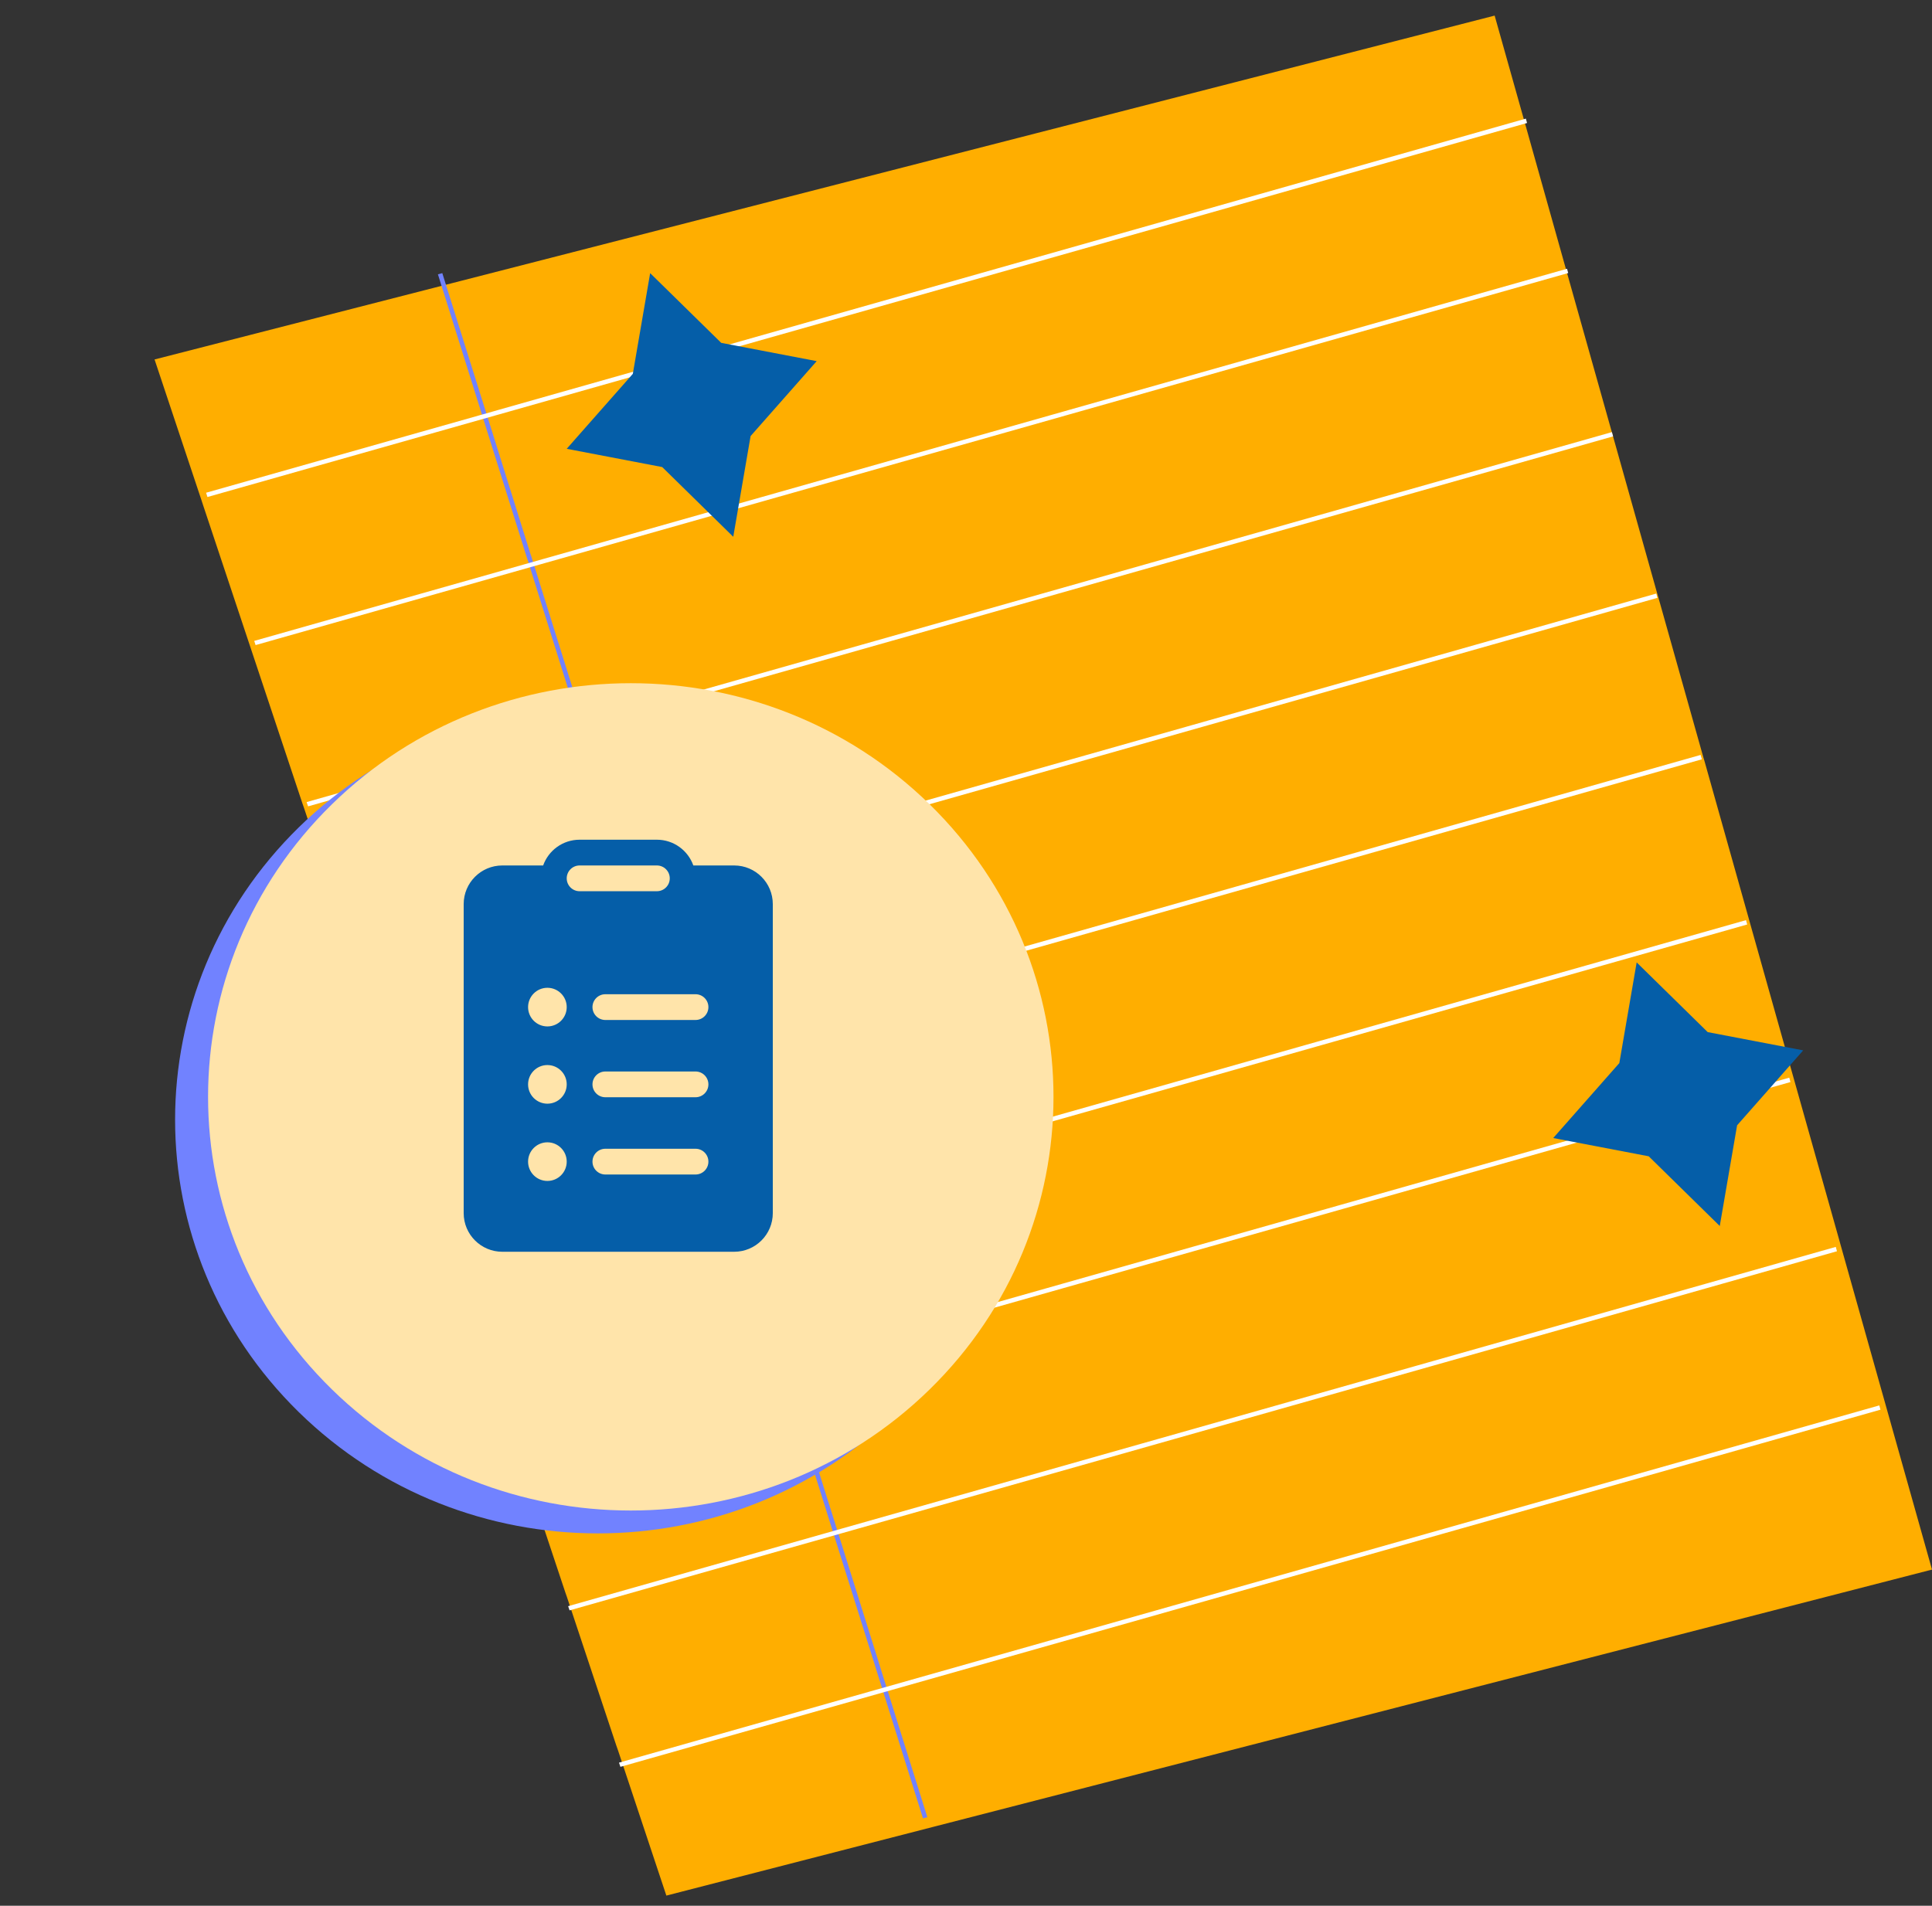 <svg width="75" height="74" viewBox="0 0 75 74" fill="none" xmlns="http://www.w3.org/2000/svg">
<rect x="0" y="0" width="75" height="74" fill="#333333" stroke="none"/>
<path d="M75 60.947L36.399 70.893L36.229 70.937L25.868 73.606L23.987 67.953L23.93 67.793L22.002 61.993L21.946 61.834L19.883 55.636L19.83 55.474L17.91 49.715L17.857 49.555L15.841 43.504L15.787 43.341L13.821 37.439L13.768 37.273L11.801 31.371L11.744 31.208L9.753 25.228L9.7 25.069L7.875 19.588L7.822 19.425L6 13.958L17.369 11.041H17.372L17.542 10.997L58.022 0.606L59.309 5.177L59.355 5.343L60.915 10.895L60.961 11.058L62.666 17.116L62.712 17.279L64.395 23.266L64.442 23.429L66.125 29.412L66.175 29.578L67.897 35.704L67.943 35.87L69.584 41.704L69.631 41.871L71.399 48.149L71.445 48.316L73.097 54.187L73.143 54.35L75 60.947Z" fill="#FFAE00"/>
<path d="M36 70.562L35.83 70.606L33.987 64.74L33.937 64.576L32.104 58.747L32.054 58.584L30.098 52.353L30.045 52.19L28.226 46.398L28.176 46.235L26.265 40.151L26.212 39.988L24.347 34.05L24.298 33.886L22.433 27.948L22.38 27.785L20.493 21.772L20.44 21.613L18.71 16.103L18.66 15.94L17 10.651L17.17 10.606L18.83 15.892L18.883 16.055L20.61 21.565H20.614L20.663 21.725L22.549 27.738H22.553L22.602 27.901L24.467 33.839L24.52 34.005L26.385 39.94L26.435 40.103L28.346 46.188L28.395 46.351L30.218 52.143L30.267 52.306L32.224 58.536L32.277 58.7L34.107 64.529L34.156 64.692L36 70.562Z" fill="#7182FF"/>
<path d="M59.28 4.776L19.379 16.09L19.207 16.138L8.053 19.299L8 19.133L19.158 15.972L19.327 15.923L59.234 4.606L59.28 4.776ZM60.878 10.602L21.153 21.864L20.984 21.912L9.922 25.049L9.869 24.886L20.932 21.75L21.101 21.701H21.104L60.832 10.436L60.878 10.602ZM62.62 16.945L23.086 28.154L22.917 28.203L11.96 31.311L11.903 31.145L22.864 28.037L23.033 27.988H23.036L62.574 16.779L62.62 16.945ZM64.341 23.214L24.997 34.372L24.825 34.417L13.97 37.498L13.917 37.328L24.775 34.251L24.944 34.202L64.296 23.048L64.341 23.214ZM66.066 29.484L26.905 40.582L26.736 40.631L15.979 43.681L15.926 43.515L26.683 40.465L26.855 40.416L66.017 29.314L66.066 29.484ZM67.826 35.898L28.858 46.945L28.689 46.994L18.038 50.013L17.986 49.85L28.64 46.828L28.809 46.779L67.78 35.729L67.826 35.898ZM69.505 42.016L30.724 53.011L30.555 53.059L20.002 56.05L19.95 55.884L30.502 52.893L30.674 52.844L69.459 41.846L69.505 42.016ZM71.311 48.586L32.727 59.522L32.554 59.571L22.111 62.531L22.055 62.368L32.505 59.405L32.674 59.356L71.265 48.417L71.311 48.586ZM73 54.738L34.599 65.626L34.43 65.674L24.085 68.606L24.029 68.444L34.381 65.508L34.55 65.46L72.954 54.572L73 54.738Z" fill="white"/>
<path d="M34.811 54.837C41.219 48.564 41.219 38.394 34.81 32.121C28.402 25.849 18.012 25.849 11.603 32.122C5.195 38.395 5.195 48.565 11.604 54.837C18.012 61.11 28.402 61.11 34.811 54.837Z" fill="#7182FF"/>
<path d="M36.091 53.949C42.499 47.676 42.499 37.506 36.09 31.233C29.682 24.96 19.292 24.961 12.883 31.233C6.475 37.506 6.475 47.677 12.884 53.949C19.292 60.222 29.683 60.222 36.091 53.949Z" fill="#FFE4AA"/>
<path d="M27.997 13.313L31.704 14.023L29.138 16.933L28.465 20.843L25.707 18.136L22 17.427L24.566 14.517L25.239 10.606L27.997 13.313ZM66.293 40.077L70 40.786L67.434 43.696L66.761 47.606L64.003 44.899L60.296 44.19L62.862 41.28L63.535 37.37L66.293 40.077Z" fill="#055EA8"/>
<path d="M21.085 33.606H19.5C18.672 33.606 18 34.278 18 35.106V47.106C18 47.935 18.672 48.606 19.5 48.606H28.5C29.328 48.606 30 47.935 30 47.106V35.106C30 34.278 29.328 33.606 28.5 33.606H26.915C26.709 33.024 26.153 32.606 25.5 32.606H22.5C21.847 32.606 21.291 33.024 21.085 33.606ZM22.5 33.606H25.5C25.776 33.606 26 33.83 26 34.106C26 34.383 25.776 34.606 25.5 34.606H22.5C22.224 34.606 22 34.383 22 34.106C22 33.83 22.224 33.606 22.5 33.606ZM23 39.106C23 38.83 23.224 38.606 23.5 38.606H27C27.276 38.606 27.5 38.83 27.5 39.106C27.5 39.383 27.276 39.606 27 39.606H23.5C23.224 39.606 23 39.383 23 39.106ZM23 42.106C23 41.83 23.224 41.606 23.5 41.606H27C27.276 41.606 27.5 41.83 27.5 42.106C27.5 42.383 27.276 42.606 27 42.606H23.5C23.224 42.606 23 42.383 23 42.106ZM23 45.106C23 44.83 23.224 44.606 23.5 44.606H27C27.276 44.606 27.5 44.83 27.5 45.106C27.5 45.383 27.276 45.606 27 45.606H23.5C23.224 45.606 23 45.383 23 45.106ZM22 39.106C22 39.521 21.664 39.856 21.25 39.856C20.836 39.856 20.5 39.521 20.5 39.106C20.5 38.692 20.836 38.356 21.25 38.356C21.664 38.356 22 38.692 22 39.106ZM22 42.106C22 42.521 21.664 42.856 21.25 42.856C20.836 42.856 20.5 42.521 20.5 42.106C20.5 41.692 20.836 41.356 21.25 41.356C21.664 41.356 22 41.692 22 42.106ZM21.25 45.856C20.836 45.856 20.5 45.521 20.5 45.106C20.5 44.692 20.836 44.356 21.25 44.356C21.664 44.356 22 44.692 22 45.106C22 45.521 21.664 45.856 21.25 45.856Z" fill="#055EA8"/>
</svg>
